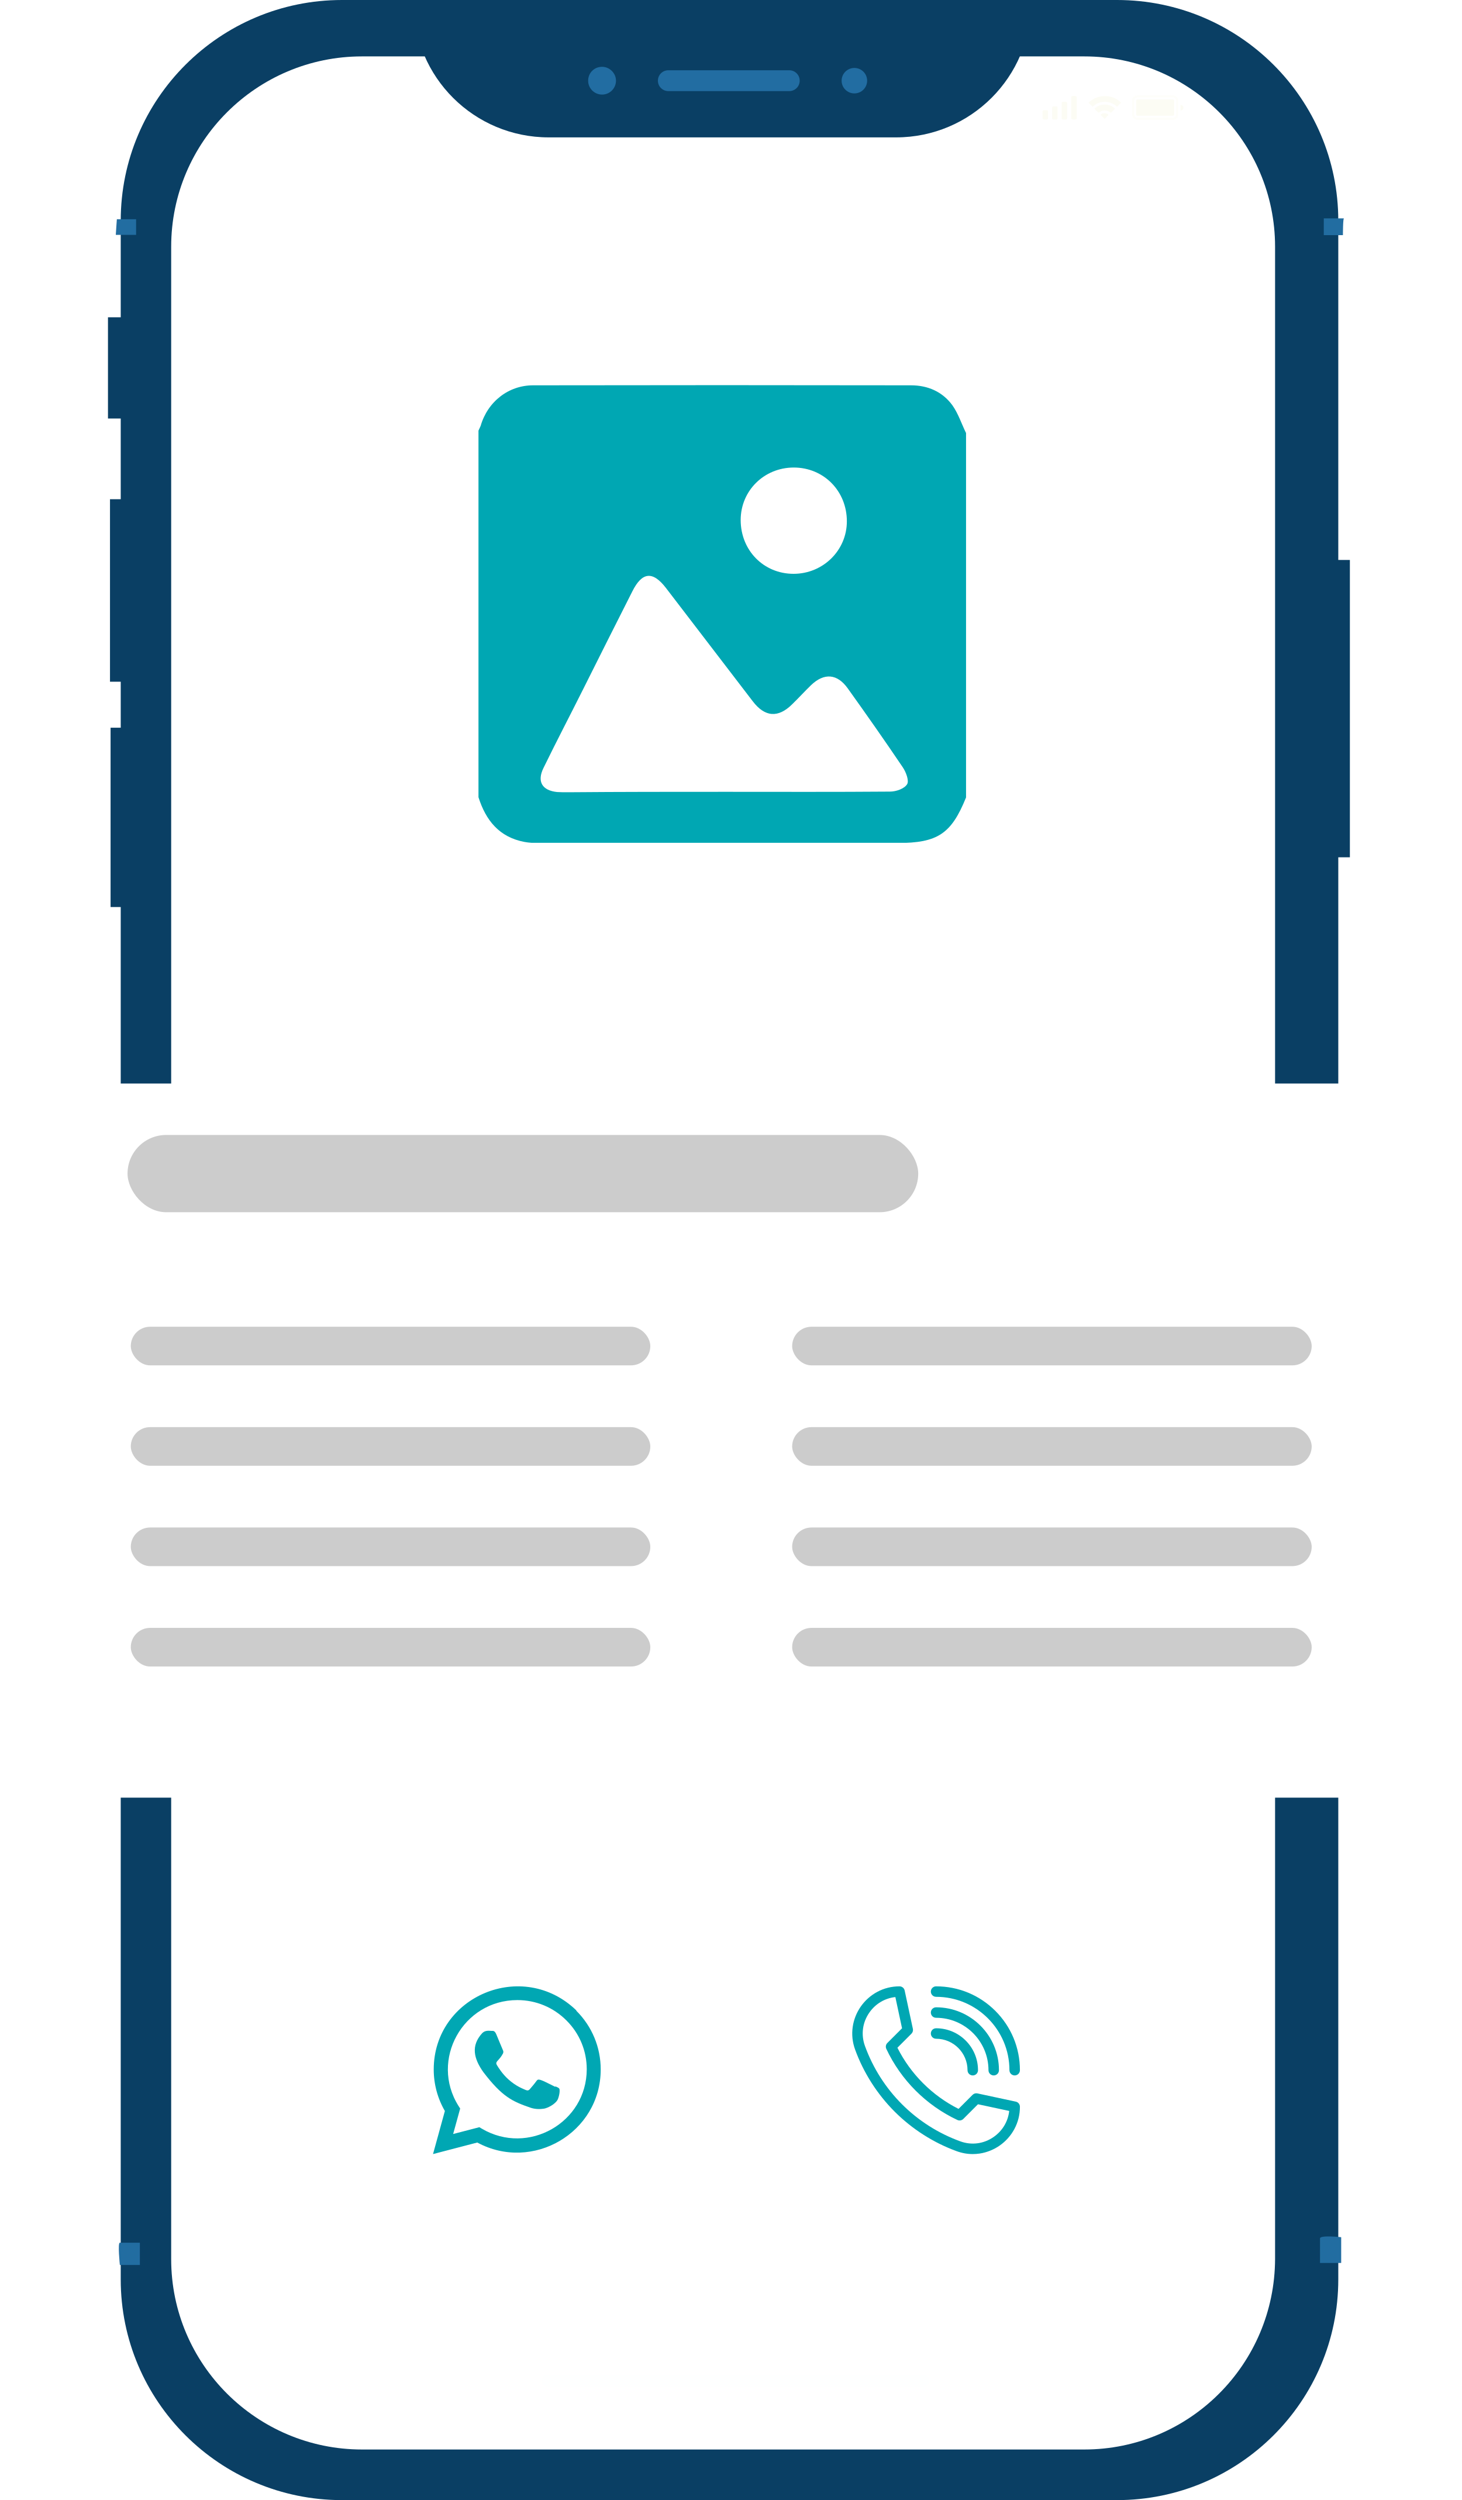 <svg width="279" height="477" viewBox="0 0 279 477" fill="none" xmlns="http://www.w3.org/2000/svg">
<path d="M213.17 477H65.26C41.964 477 23.039 458.127 23.039 434.896V42.105C23.039 18.872 41.964 0 65.26 0H213.17C236.466 0 255.391 18.872 255.391 42.105V434.896C255.391 458.127 236.466 477 213.17 477Z" fill="#0A3F64"/>
<path d="M206.917 467.343H69.078C48.991 467.343 32.667 451.064 32.667 431.033V47.071C32.667 27.04 48.991 10.761 69.078 10.761H206.917C227.004 10.761 243.328 27.04 243.328 47.071V430.978C243.272 451.064 227.004 467.343 206.917 467.343Z" fill="white"/>
<path d="M23.537 138.84H21.102V173.054H23.537V138.84Z" fill="#0A3F64"/>
<path d="M25.584 95.246H20.991V130.066H25.584V95.246Z" fill="#0A3F64"/>
<path d="M24.699 60.535H20.605V79.849H24.699V60.535Z" fill="#0A3F64"/>
<path d="M257.604 106.836H252.236V163.564H257.604V106.836Z" fill="#0A3F64"/>
<path d="M171.005 26.211H104.714C90.493 26.211 78.928 14.733 78.928 0.496H196.736C196.791 14.678 185.226 26.211 171.005 26.211Z" fill="#0A3F64"/>
<path d="M150.618 17.38H127.543C126.436 17.38 125.551 16.497 125.551 15.394C125.551 14.29 126.436 13.407 127.543 13.407H150.618C151.724 13.407 152.61 14.29 152.61 15.394C152.61 16.497 151.724 17.38 150.618 17.38Z" fill="#226DA2"/>
<path d="M163.045 17.821C164.39 17.821 165.48 16.734 165.48 15.393C165.48 14.052 164.39 12.965 163.045 12.965C161.7 12.965 160.61 14.052 160.61 15.393C160.61 16.734 161.7 17.821 163.045 17.821Z" fill="#226DA2"/>
<path d="M117.551 15.395C117.551 16.83 116.389 18.044 114.895 18.044C113.457 18.044 112.239 16.885 112.239 15.395C112.239 13.905 113.401 12.746 114.895 12.746C116.334 12.746 117.551 13.96 117.551 15.395Z" fill="#226DA2"/>
<path d="M256.497 41.663H252.624V44.864H256.276C256.276 44.864 256.276 41.443 256.497 41.663Z" fill="#226DA1"/>
<path d="M22.32 41.83H25.972V44.81H22.099C22.099 44.865 22.32 41.223 22.32 41.83Z" fill="#226DA1"/>
<path d="M22.872 427.887H26.691V432.136H22.872C22.872 432.136 22.43 427.887 22.872 427.887Z" fill="#226DA1"/>
<path d="M251.904 427.06V431.75H255.944V426.839C255.999 426.839 251.904 426.398 251.904 427.06Z" fill="#226DA1"/>
<path d="M176.262 455.313H104.437C103.828 455.313 103.33 454.816 103.33 454.209C103.33 453.602 103.828 453.105 104.437 453.105H176.262C176.87 453.105 177.368 453.602 177.368 454.209C177.368 454.816 176.87 455.313 176.262 455.313Z" fill="#FEFFFF"/>
<path d="M205.479 22.569C205.479 22.679 205.368 22.789 205.258 22.789H204.649C204.538 22.789 204.428 22.679 204.428 22.569V18.54C204.428 18.43 204.538 18.32 204.649 18.32H205.258C205.368 18.32 205.479 18.43 205.479 18.54V22.569Z" fill="#FCFCF4"/>
<path d="M203.653 22.57C203.653 22.681 203.542 22.791 203.432 22.791H202.823C202.712 22.791 202.602 22.681 202.602 22.57V19.646C202.602 19.535 202.712 19.425 202.823 19.425H203.432C203.542 19.425 203.653 19.535 203.653 19.646V22.57Z" fill="#FCFCF4"/>
<path d="M201.827 22.57C201.827 22.681 201.716 22.791 201.605 22.791H200.997C200.886 22.791 200.775 22.681 200.775 22.57V20.529C200.775 20.418 200.886 20.308 200.997 20.308H201.605C201.716 20.308 201.827 20.418 201.827 20.529V22.57Z" fill="#FCFCF4"/>
<path d="M200.001 22.568C200.001 22.678 199.89 22.789 199.779 22.789H199.171C199.06 22.789 198.949 22.678 198.949 22.568V21.243C198.949 21.133 199.06 21.023 199.171 21.023H199.779C199.89 21.023 200.001 21.133 200.001 21.243V22.568Z" fill="#FCFCF4"/>
<path fill-rule="evenodd" clip-rule="evenodd" d="M208.522 20.362C208.245 20.086 207.968 19.866 207.747 19.59C209.407 17.934 212.229 17.879 213.945 19.59C213.668 19.866 213.447 20.086 213.17 20.362C212.506 19.755 211.731 19.424 210.846 19.424C209.905 19.424 209.13 19.755 208.522 20.362Z" fill="#FCFCF4"/>
<path fill-rule="evenodd" clip-rule="evenodd" d="M209.628 21.521C209.352 21.245 209.075 21.024 208.854 20.749C209.85 19.7 211.731 19.645 212.782 20.749C212.506 21.024 212.284 21.245 212.008 21.521C211.178 20.914 210.403 20.914 209.628 21.521Z" fill="#FCFCF4"/>
<path fill-rule="evenodd" clip-rule="evenodd" d="M211.565 21.907C211.288 22.183 211.067 22.404 210.79 22.68C210.514 22.404 210.292 22.183 210.016 21.907C210.348 21.521 211.122 21.465 211.565 21.907Z" fill="#FCFCF4"/>
<path opacity="0.4" d="M223.85 18.21H217.044C216.491 18.21 216.048 18.652 216.048 19.203V21.852C216.048 22.404 216.491 22.846 217.044 22.846H223.85C224.403 22.846 224.846 22.404 224.846 21.852V19.203C224.846 18.652 224.403 18.21 223.85 18.21ZM224.459 21.852C224.459 22.183 224.182 22.459 223.85 22.459H217.044C216.712 22.459 216.435 22.183 216.435 21.852V19.203C216.435 18.872 216.712 18.596 217.044 18.596H223.85C224.182 18.596 224.459 18.872 224.459 19.203V21.852Z" fill="#FCFCF4"/>
<path d="M224.071 21.852C224.071 21.963 223.96 22.073 223.85 22.073H217.044C216.933 22.073 216.822 21.963 216.822 21.852V19.204C216.822 19.093 216.933 18.983 217.044 18.983H223.85C223.96 18.983 224.071 19.093 224.071 19.204V21.852Z" fill="#FCFCF4"/>
<path d="M225.842 20.528C225.842 20.804 225.621 21.079 225.289 21.079C225.289 20.693 225.289 20.307 225.289 20.031C225.566 20.031 225.842 20.252 225.842 20.528Z" fill="#FCFCF4"/>
<g filter="url(#filter0_d)">
<rect x="77.608" y="56.914" width="120.447" height="120.447" fill="white"/>
</g>
<g clip-path="url(#clip0)">
<path d="M91.31 152.107C91.31 128.807 91.31 105.465 91.31 82.165C91.434 81.875 91.599 81.544 91.723 81.255C93.046 76.661 97.016 73.515 101.731 73.515C125.798 73.474 149.825 73.474 173.851 73.515C177.035 73.515 179.847 74.716 181.749 77.323C182.866 78.896 183.486 80.841 184.355 82.62C184.355 105.796 184.355 128.972 184.355 152.148C181.543 159.101 178.937 160.839 171.246 160.839C148.419 160.839 125.55 160.839 102.723 160.839C101.855 160.839 100.945 160.798 100.076 160.632C95.279 159.722 92.716 156.535 91.31 152.107ZM138.452 151.072C148.915 151.072 159.377 151.114 169.84 151.031C170.998 151.031 172.569 150.493 173.107 149.624C173.52 148.962 172.9 147.306 172.28 146.396C168.847 141.305 165.332 136.298 161.776 131.331C159.791 128.558 157.31 128.31 154.787 130.711C153.546 131.911 152.389 133.194 151.148 134.394C148.501 137.001 145.979 136.836 143.663 133.814C138.122 126.613 132.622 119.371 127.08 112.17C124.558 108.9 122.531 109.107 120.67 112.832C117.528 119.04 114.426 125.206 111.325 131.414C108.802 136.463 106.197 141.429 103.716 146.52C102.434 149.127 103.467 150.824 106.321 151.114C107.024 151.155 107.686 151.155 108.389 151.155C118.479 151.072 128.445 151.072 138.452 151.072ZM151.479 89.201C145.813 89.201 141.347 93.629 141.347 99.216C141.347 105.01 145.731 109.48 151.437 109.48C157.061 109.48 161.61 105.01 161.61 99.464C161.61 93.67 157.186 89.201 151.479 89.201Z" fill="#00A7B3"/>
</g>
<g filter="url(#filter1_d)">
<rect x="66.636" y="362.977" width="64" height="64" fill="white"/>
</g>
<g clip-path="url(#clip1)">
<path d="M105.979 398.053L105.967 398.153C103.035 396.691 102.728 396.497 102.349 397.065C102.087 397.458 101.321 398.35 101.091 398.614C100.857 398.874 100.625 398.894 100.229 398.714C99.829 398.514 98.545 398.094 97.025 396.734C95.841 395.674 95.047 394.374 94.812 393.974C94.421 393.299 95.239 393.203 95.983 391.795C96.116 391.515 96.048 391.295 95.949 391.097C95.849 390.897 95.053 388.937 94.72 388.155C94.4 387.377 94.071 387.475 93.824 387.475C93.056 387.409 92.495 387.419 92 387.934C89.848 390.299 90.391 392.739 92.232 395.334C95.851 400.07 97.779 400.942 101.304 402.153C102.256 402.455 103.124 402.413 103.811 402.314C104.576 402.193 106.167 401.353 106.499 400.413C106.839 399.473 106.839 398.693 106.739 398.513C106.64 398.333 106.379 398.233 105.979 398.053Z" fill="#00A7B3"/>
<path d="M109.996 383.575C99.744 373.665 82.777 380.853 82.77 394.834C82.77 397.629 83.502 400.354 84.897 402.761L82.636 410.977L91.082 408.774C101.622 414.467 114.63 406.907 114.636 394.842C114.636 390.607 112.982 386.622 109.976 383.627L109.996 383.575ZM111.972 394.798C111.964 404.975 100.792 411.331 91.956 406.137L91.476 405.851L86.476 407.151L87.816 402.291L87.497 401.791C81.998 393.038 88.316 381.598 98.732 381.598C102.27 381.598 105.592 382.978 108.093 385.478C110.593 387.957 111.972 391.278 111.972 394.798Z" fill="#00A7B3"/>
</g>
<g filter="url(#filter2_d)">
<rect x="146.636" y="362.977" width="64" height="64" fill="white"/>
</g>
<path d="M185.634 410.977C184.601 410.977 183.577 410.794 182.575 410.43C178.163 408.827 174.068 406.217 170.732 402.881C167.395 399.545 164.785 395.449 163.182 391.037C162.667 389.619 162.515 388.155 162.731 386.686C162.932 385.31 163.465 383.975 164.272 382.823C165.082 381.667 166.162 380.705 167.395 380.042C168.71 379.335 170.146 378.977 171.662 378.977C172.133 378.977 172.541 379.306 172.64 379.767L174.209 387.092C174.28 387.423 174.178 387.768 173.938 388.008L171.256 390.69C173.787 395.72 177.892 399.826 182.922 402.356L185.604 399.674C185.844 399.434 186.189 399.332 186.521 399.403L193.845 400.973C194.306 401.071 194.636 401.479 194.636 401.95C194.636 403.466 194.277 404.902 193.57 406.217C192.907 407.45 191.945 408.53 190.789 409.34C189.637 410.147 188.302 410.68 186.926 410.882C186.495 410.945 186.063 410.976 185.634 410.977ZM170.863 381.02C168.863 381.241 167.088 382.289 165.91 383.971C164.585 385.863 164.275 388.189 165.062 390.354C168.143 398.837 174.776 405.469 183.258 408.55C185.423 409.337 187.75 409.028 189.641 407.702C191.323 406.524 192.371 404.749 192.592 402.749L186.633 401.473L183.833 404.274C183.535 404.572 183.082 404.651 182.7 404.472C176.751 401.677 171.936 396.861 169.141 390.912C168.962 390.531 169.041 390.078 169.339 389.78L172.14 386.979L170.863 381.02Z" fill="#00A7B3"/>
<path d="M193.636 395.976C193.084 395.976 192.636 395.528 192.636 394.976C192.636 387.257 186.356 380.976 178.637 380.976C178.084 380.976 177.637 380.529 177.637 379.977C177.637 379.424 178.084 378.977 178.637 378.977C182.91 378.977 186.928 380.641 189.95 383.663C192.972 386.684 194.636 390.702 194.636 394.976C194.636 395.528 194.188 395.976 193.636 395.976Z" fill="#00A7B3"/>
<path d="M189.636 395.976C189.084 395.976 188.636 395.528 188.636 394.976C188.636 389.462 184.15 384.976 178.637 384.976C178.084 384.976 177.637 384.529 177.637 383.976C177.637 383.424 178.084 382.976 178.637 382.976C185.253 382.976 190.636 388.359 190.636 394.976C190.636 395.528 190.189 395.976 189.636 395.976Z" fill="#00A7B3"/>
<path d="M185.636 395.976C185.084 395.976 184.636 395.528 184.636 394.976C184.636 391.668 181.945 388.976 178.637 388.976C178.084 388.976 177.637 388.529 177.637 387.976C177.637 387.424 178.084 386.976 178.637 386.976C183.048 386.976 186.636 390.565 186.636 394.976C186.636 395.528 186.189 395.976 185.636 395.976Z" fill="#00A7B3"/>
<g filter="url(#filter3_d)">
<rect x="8" y="202.73" width="262.208" height="136.246" fill="white"/>
</g>
<rect x="24.339" y="216.543" width="150.889" height="14.739" rx="7.37" fill="#CCCCCC"/>
<rect x="24.959" y="253.13" width="99.144" height="7.37" rx="3.685" fill="#CCCCCC"/>
<rect x="151.171" y="253.13" width="99.144" height="7.37" rx="3.685" fill="#CCCCCC"/>
<rect x="24.959" y="272.285" width="99.144" height="7.37" rx="3.685" fill="#CCCCCC"/>
<rect x="151.171" y="272.285" width="99.144" height="7.37" rx="3.685" fill="#CCCCCC"/>
<rect x="24.959" y="291.434" width="99.144" height="7.37" rx="3.685" fill="#CCCCCC"/>
<rect x="151.171" y="291.434" width="99.144" height="7.37" rx="3.685" fill="#CCCCCC"/>
<rect x="24.959" y="310.586" width="99.144" height="7.37" rx="3.685" fill="#CCCCCC"/>
<rect x="151.171" y="310.586" width="99.144" height="7.37" rx="3.685" fill="#CCCCCC"/>
<defs>
<filter id="filter0_d" x="69.608" y="52.914" width="136.447" height="136.447" filterUnits="userSpaceOnUse" color-interpolation-filters="sRGB">
<feFlood flood-opacity="0" result="BackgroundImageFix"/>
<feColorMatrix in="SourceAlpha" type="matrix" values="0 0 0 0 0 0 0 0 0 0 0 0 0 0 0 0 0 0 127 0"/>
<feOffset dy="4"/>
<feGaussianBlur stdDeviation="4"/>
<feColorMatrix type="matrix" values="0 0 0 0 0 0 0 0 0 0 0 0 0 0 0 0 0 0 0.1 0"/>
<feBlend mode="normal" in2="BackgroundImageFix" result="effect1_dropShadow"/>
<feBlend mode="normal" in="SourceGraphic" in2="effect1_dropShadow" result="shape"/>
</filter>
<filter id="filter1_d" x="61.636" y="357.977" width="74" height="74" filterUnits="userSpaceOnUse" color-interpolation-filters="sRGB">
<feFlood flood-opacity="0" result="BackgroundImageFix"/>
<feColorMatrix in="SourceAlpha" type="matrix" values="0 0 0 0 0 0 0 0 0 0 0 0 0 0 0 0 0 0 127 0"/>
<feOffset/>
<feGaussianBlur stdDeviation="2.5"/>
<feColorMatrix type="matrix" values="0 0 0 0 0 0 0 0 0 0 0 0 0 0 0 0 0 0 0.12 0"/>
<feBlend mode="normal" in2="BackgroundImageFix" result="effect1_dropShadow"/>
<feBlend mode="normal" in="SourceGraphic" in2="effect1_dropShadow" result="shape"/>
</filter>
<filter id="filter2_d" x="141.636" y="357.977" width="74" height="74" filterUnits="userSpaceOnUse" color-interpolation-filters="sRGB">
<feFlood flood-opacity="0" result="BackgroundImageFix"/>
<feColorMatrix in="SourceAlpha" type="matrix" values="0 0 0 0 0 0 0 0 0 0 0 0 0 0 0 0 0 0 127 0"/>
<feOffset/>
<feGaussianBlur stdDeviation="2.5"/>
<feColorMatrix type="matrix" values="0 0 0 0 0 0 0 0 0 0 0 0 0 0 0 0 0 0 0.12 0"/>
<feBlend mode="normal" in2="BackgroundImageFix" result="effect1_dropShadow"/>
<feBlend mode="normal" in="SourceGraphic" in2="effect1_dropShadow" result="shape"/>
</filter>
<filter id="filter3_d" x="0" y="198.73" width="278.208" height="152.246" filterUnits="userSpaceOnUse" color-interpolation-filters="sRGB">
<feFlood flood-opacity="0" result="BackgroundImageFix"/>
<feColorMatrix in="SourceAlpha" type="matrix" values="0 0 0 0 0 0 0 0 0 0 0 0 0 0 0 0 0 0 127 0"/>
<feOffset dy="4"/>
<feGaussianBlur stdDeviation="4"/>
<feColorMatrix type="matrix" values="0 0 0 0 0 0 0 0 0 0 0 0 0 0 0 0 0 0 0.1 0"/>
<feBlend mode="normal" in2="BackgroundImageFix" result="effect1_dropShadow"/>
<feBlend mode="normal" in="SourceGraphic" in2="effect1_dropShadow" result="shape"/>
</filter>
<clipPath id="clip0">
<rect width="93.045" height="87.324" fill="white" transform="translate(91.31 73.477)"/>
</clipPath>
<clipPath id="clip1">
<rect width="32" height="32" fill="white" transform="translate(82.636 378.977)"/>
</clipPath>
</defs>
</svg>
